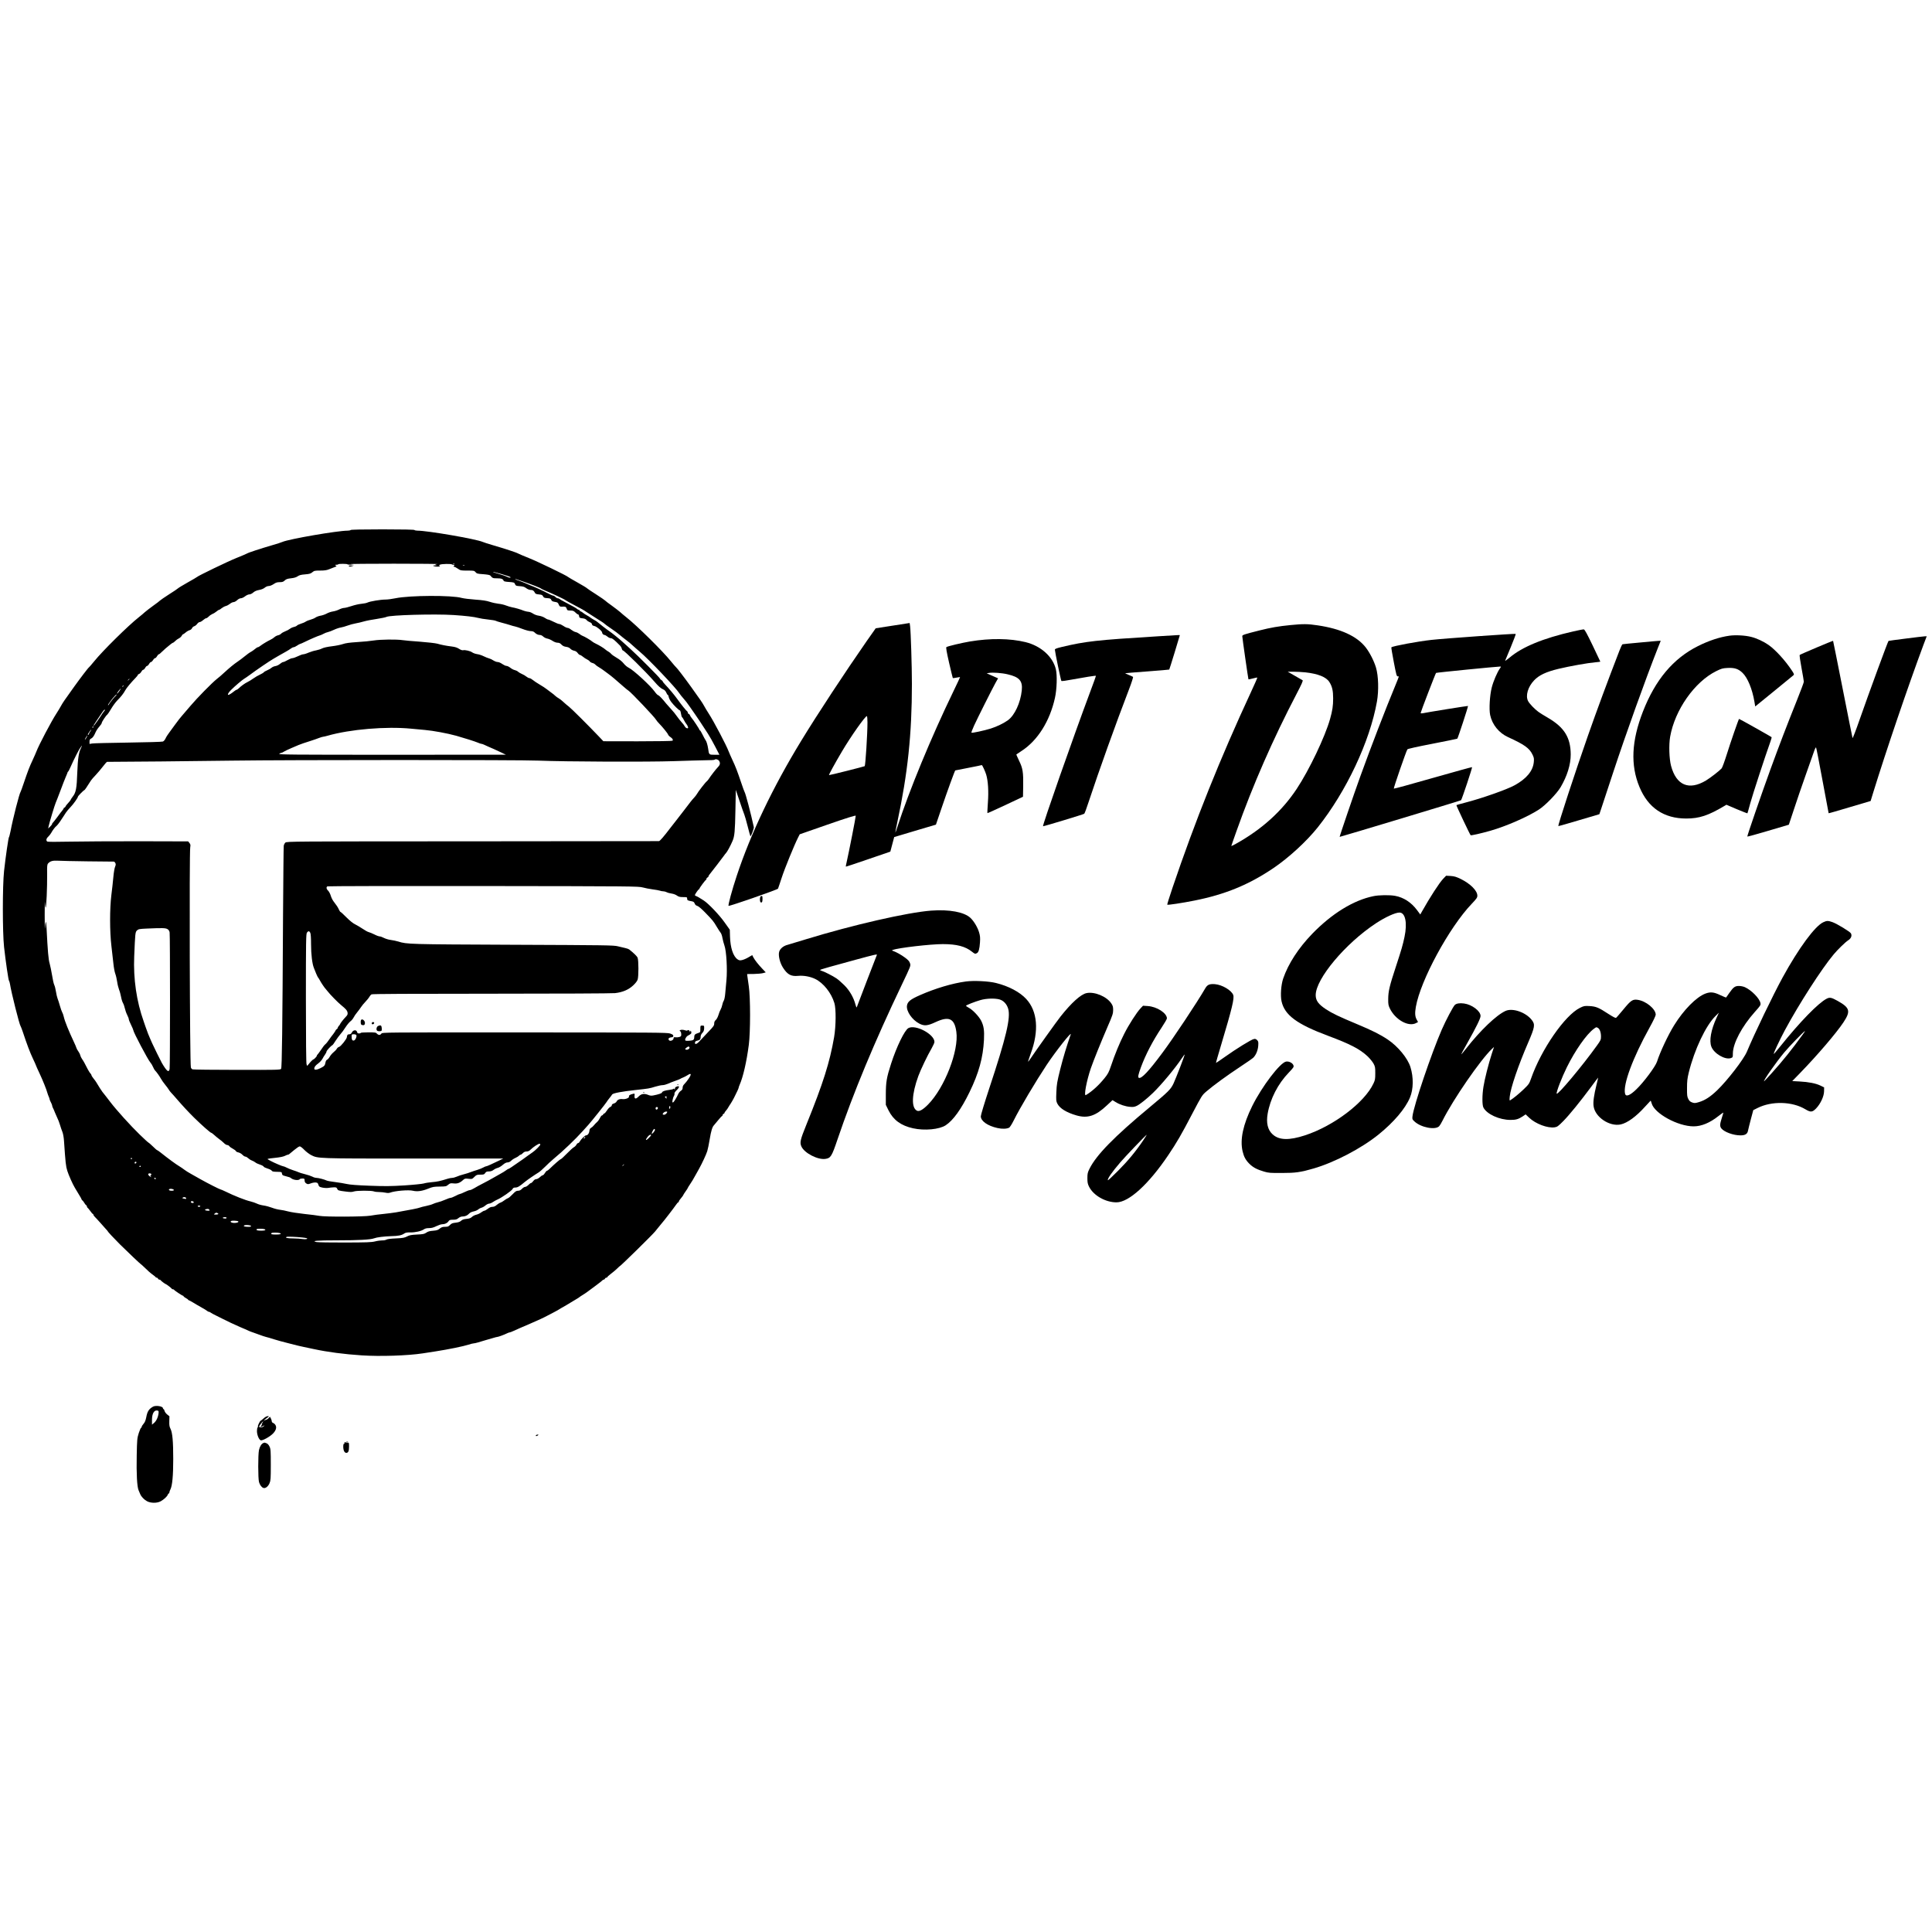 <?xml version="1.0" standalone="no"?>
<!DOCTYPE svg PUBLIC "-//W3C//DTD SVG 20010904//EN"
 "http://www.w3.org/TR/2001/REC-SVG-20010904/DTD/svg10.dtd">
<svg version="1.0" xmlns="http://www.w3.org/2000/svg"
 width="3000pt" height="3000pt" viewBox="0 0 3000 3000"
 preserveAspectRatio="xMidYMid meet">
<g transform="translate(0,3000) scale(0.1,-0.1)"
fill="#000000" stroke="none">
<path d="M5445 21770 c-3 -5 -24 -10 -45 -10 -160 0 -912 -130 -1015 -175 -16
-8 -86 -30 -155 -50 -188 -55 -372 -115 -395 -130 -11 -7 -86 -38 -165 -70
-126 -50 -596 -277 -610 -294 -3 -4 -68 -42 -145 -85 -77 -44 -144 -84 -150
-91 -5 -6 -68 -49 -140 -94 -71 -46 -134 -89 -140 -96 -5 -7 -53 -43 -105 -80
-52 -38 -111 -83 -130 -100 -19 -18 -62 -54 -95 -80 -163 -128 -565 -525 -691
-682 -41 -50 -78 -93 -82 -95 -10 -4 -135 -168 -234 -306 -150 -209 -173 -243
-200 -292 -15 -28 -47 -81 -71 -118 -77 -117 -276 -495 -312 -592 -7 -19 -33
-78 -57 -130 -50 -105 -76 -174 -139 -360 -23 -69 -45 -129 -49 -135 -19 -23
-121 -422 -156 -610 -10 -49 -21 -92 -25 -95 -8 -6 -52 -306 -76 -525 -25
-230 -25 -950 0 -1180 25 -226 68 -519 77 -525 4 -3 11 -25 15 -50 22 -139
146 -631 165 -655 4 -5 19 -44 33 -85 65 -197 113 -324 158 -418 27 -56 49
-106 49 -110 0 -3 25 -58 55 -122 49 -104 109 -253 122 -305 3 -11 11 -34 19
-52 8 -17 14 -36 14 -42 0 -6 9 -28 20 -48 11 -21 20 -43 20 -50 0 -8 4 -21 9
-31 6 -9 22 -46 36 -82 15 -36 33 -77 40 -91 8 -14 24 -56 36 -95 11 -38 29
-89 39 -114 10 -25 21 -87 24 -140 23 -336 28 -388 51 -461 21 -66 82 -205
118 -264 34 -58 73 -122 84 -140 7 -11 16 -28 19 -37 3 -10 9 -18 13 -18 4 0
15 -15 26 -32 10 -18 24 -37 32 -41 7 -4 13 -14 13 -22 0 -7 4 -15 8 -17 4 -2
23 -24 42 -50 18 -27 37 -48 42 -48 4 0 8 -5 8 -11 0 -7 10 -22 22 -34 13 -12
52 -55 88 -95 36 -41 75 -85 87 -98 13 -12 23 -25 23 -27 0 -8 98 -113 195
-210 111 -110 317 -305 322 -305 2 0 21 -17 42 -37 68 -67 105 -99 146 -129
22 -16 42 -32 43 -36 2 -5 10 -8 17 -8 7 0 15 -7 19 -15 3 -8 12 -15 20 -15 8
0 16 -3 18 -7 4 -10 75 -63 83 -63 8 0 89 -63 93 -72 2 -5 10 -8 17 -8 7 0 15
-3 17 -7 4 -11 128 -93 139 -93 5 0 9 -4 9 -8 0 -5 16 -17 35 -28 19 -10 35
-21 35 -25 0 -4 8 -9 18 -12 9 -4 35 -17 57 -31 22 -14 78 -47 125 -73 47 -26
91 -53 98 -60 7 -7 20 -13 27 -13 7 0 20 -6 27 -13 7 -6 49 -29 93 -50 44 -22
89 -44 100 -50 49 -26 184 -89 260 -122 73 -31 100 -42 135 -59 19 -9 49 -20
65 -25 17 -5 62 -22 100 -36 39 -15 86 -30 105 -35 19 -4 78 -21 130 -38 52
-16 127 -37 165 -46 39 -10 102 -26 140 -36 39 -10 104 -26 145 -34 41 -9 116
-24 165 -35 215 -46 466 -79 740 -97 285 -19 716 -5 950 31 55 9 145 23 200
31 199 31 429 78 510 104 33 11 68 20 79 20 10 0 39 6 65 14 25 8 80 24 121
36 41 11 96 28 121 35 26 8 53 15 60 15 15 0 109 34 152 56 16 8 33 14 39 14
6 0 32 9 57 21 84 38 125 56 261 114 121 52 217 96 275 128 11 6 45 23 75 39
30 15 73 39 95 52 22 14 52 32 68 40 15 9 39 23 55 32 15 8 39 23 53 32 15 9
53 32 85 51 33 19 61 37 64 41 3 3 23 17 45 30 22 13 56 36 75 50 19 15 80 60
135 100 55 41 102 78 103 82 2 4 10 8 17 8 7 0 15 7 19 15 3 8 12 15 21 15 8
0 15 4 15 9 0 5 26 28 57 52 32 24 75 60 96 81 21 21 40 38 42 38 11 0 499
479 545 535 14 17 43 53 65 80 22 28 42 52 45 55 15 14 192 243 215 279 15 23
32 41 36 41 5 0 9 5 9 10 0 6 4 16 10 23 43 53 60 76 60 81 0 3 16 28 35 55
19 26 35 51 35 55 0 3 15 28 33 54 35 52 44 68 91 152 16 30 40 73 53 95 42
75 110 220 125 270 9 28 26 111 38 185 21 127 40 190 65 216 6 6 35 41 65 78
29 36 57 66 62 66 4 0 8 6 8 14 0 8 7 16 15 20 8 3 15 10 15 15 0 6 10 21 23
35 12 13 29 37 37 53 8 15 17 30 20 33 11 11 67 108 83 145 10 22 27 57 38 78
10 22 19 43 19 49 0 5 6 24 14 41 55 125 108 356 143 622 26 198 26 735 0 910
-9 66 -19 136 -22 155 l-4 35 102 1 c56 1 121 7 144 13 l43 12 -54 57 c-65 68
-117 135 -140 179 l-16 32 -58 -34 c-31 -19 -76 -38 -99 -43 -36 -8 -46 -6
-72 12 -67 47 -111 179 -116 355 l-3 104 -79 111 c-81 116 -253 296 -326 343
-69 45 -101 63 -119 69 -10 4 -18 10 -18 14 0 13 53 90 62 90 4 0 8 4 8 10 0
11 90 133 103 138 4 2 7 10 7 17 0 7 7 15 15 19 8 3 15 10 15 16 0 5 6 18 14
27 47 58 205 264 225 293 13 19 29 40 35 45 16 15 69 112 101 188 31 71 38
153 44 472 l6 320 59 -175 c32 -96 65 -190 73 -208 8 -18 31 -100 52 -182 21
-83 40 -153 43 -155 8 -9 57 122 53 141 -46 212 -130 531 -145 549 -4 6 -26
66 -49 135 -63 186 -89 255 -139 360 -24 52 -50 111 -57 130 -36 97 -235 475
-312 592 -24 37 -56 90 -71 118 -27 49 -50 83 -200 292 -99 138 -224 302 -234
306 -4 2 -41 45 -82 95 -126 157 -528 554 -691 682 -33 26 -76 62 -95 80 -19
17 -78 62 -130 100 -52 37 -100 73 -105 80 -6 7 -69 50 -140 96 -72 45 -134
88 -140 94 -5 7 -73 48 -150 91 -77 43 -142 81 -145 85 -14 18 -484 245 -610
294 -79 32 -154 63 -165 70 -23 15 -207 75 -395 130 -69 20 -138 42 -155 50
-103 45 -855 175 -1015 175 -21 0 -42 5 -45 10 -4 6 -180 10 -495 10 -315 0
-491 -4 -495 -10z m-49 -533 c4 -4 28 -6 53 -5 l46 1 -50 7 c-27 4 274 7 670
7 396 0 700 -3 675 -6 -37 -6 -40 -8 -20 -13 20 -4 17 -6 -15 -7 -32 -2 -36
-4 -20 -11 28 -12 95 -12 95 0 0 6 -6 10 -12 10 -7 1 1 6 17 13 29 12 171 14
183 3 3 -3 14 -6 25 -6 16 0 17 -3 7 -15 -10 -12 -10 -15 1 -15 8 0 34 -14 58
-30 42 -29 49 -30 150 -30 100 0 106 -1 126 -25 18 -22 30 -25 119 -31 64 -5
102 -12 110 -21 34 -41 38 -43 106 -43 67 0 92 -10 102 -41 2 -6 35 -13 73
-15 88 -6 93 -8 104 -38 9 -21 17 -24 73 -28 50 -3 71 -10 99 -31 20 -15 49
-27 65 -27 36 0 52 -10 68 -41 9 -20 21 -25 64 -29 44 -4 55 -9 65 -30 11 -21
20 -25 65 -28 45 -3 54 -7 62 -27 7 -18 19 -25 56 -31 40 -6 48 -11 60 -41 13
-30 19 -34 47 -33 57 3 65 0 76 -30 9 -28 14 -30 58 -30 40 -1 53 -6 77 -30
16 -17 35 -30 42 -30 7 0 14 -12 16 -27 3 -25 8 -29 52 -34 33 -3 53 -12 65
-27 9 -12 30 -26 48 -33 20 -7 33 -18 35 -32 2 -15 13 -23 38 -28 37 -8 120
-78 120 -102 0 -17 20 -37 38 -37 8 0 27 -11 44 -25 16 -14 40 -25 53 -25 24
0 53 -24 142 -114 12 -12 25 -34 28 -49 4 -15 11 -27 17 -27 21 0 354 -329
483 -477 73 -85 104 -111 153 -133 13 -5 30 -26 38 -45 8 -19 18 -35 23 -35 5
0 12 -15 15 -34 4 -19 21 -53 39 -76 42 -55 119 -130 133 -130 6 0 14 -22 18
-50 4 -27 11 -52 16 -55 6 -4 20 -25 31 -48 12 -23 29 -51 39 -62 9 -11 20
-30 23 -43 5 -19 2 -23 -16 -20 -12 2 -27 15 -34 29 -7 14 -29 43 -48 63 -20
21 -53 64 -75 95 -21 31 -60 79 -87 107 -26 28 -61 68 -78 88 -59 74 -108 126
-126 131 -10 3 -35 29 -55 58 -66 92 -328 333 -401 368 -24 11 -60 42 -80 68
-23 29 -64 62 -106 86 -38 22 -77 49 -86 61 -9 11 -28 27 -41 34 -14 7 -35 22
-48 33 -25 23 -97 67 -152 93 -19 9 -42 22 -51 30 -24 22 -126 82 -152 90 -12
4 -34 17 -49 30 -15 12 -42 26 -60 29 -18 4 -49 21 -68 36 -19 16 -44 29 -56
29 -11 0 -41 13 -65 30 -24 16 -53 30 -64 30 -12 0 -52 16 -89 35 -38 19 -76
35 -84 35 -9 0 -33 12 -53 26 -22 15 -59 28 -91 33 -32 4 -69 18 -93 34 -22
15 -53 27 -70 27 -16 1 -48 8 -70 16 -57 23 -133 45 -185 54 -25 5 -68 18 -96
29 -28 11 -79 23 -115 26 -35 4 -95 17 -134 30 -51 17 -111 26 -225 34 -85 6
-180 18 -210 26 -151 44 -810 41 -1030 -5 -52 -11 -121 -20 -153 -20 -77 0
-243 -28 -279 -46 -16 -8 -59 -17 -96 -20 -37 -3 -106 -19 -154 -35 -47 -16
-99 -29 -115 -29 -16 0 -51 -11 -77 -24 -27 -14 -70 -27 -98 -31 -27 -4 -70
-18 -96 -33 -26 -14 -69 -29 -97 -33 -27 -5 -62 -18 -77 -29 -15 -11 -49 -25
-75 -32 -26 -7 -60 -20 -75 -30 -15 -11 -49 -25 -76 -33 -27 -8 -55 -22 -62
-30 -7 -8 -28 -17 -47 -21 -19 -4 -46 -16 -61 -28 -15 -12 -48 -30 -73 -39
-26 -10 -54 -26 -64 -37 -9 -10 -31 -22 -49 -25 -17 -4 -42 -17 -56 -30 -14
-13 -41 -30 -60 -39 -48 -23 -121 -67 -155 -93 -15 -13 -34 -23 -41 -23 -7 0
-28 -13 -46 -29 -18 -15 -44 -34 -58 -41 -27 -14 -60 -38 -118 -85 -20 -17
-59 -46 -87 -65 -64 -43 -131 -99 -214 -175 -36 -34 -88 -79 -116 -100 -74
-59 -305 -294 -407 -415 -49 -58 -110 -130 -137 -160 -26 -30 -58 -71 -71 -90
-13 -19 -27 -37 -30 -40 -3 -3 -18 -23 -33 -45 -15 -22 -43 -60 -62 -85 -19
-25 -44 -63 -54 -86 -11 -24 -29 -45 -43 -49 -12 -5 -255 -12 -538 -16 -283
-4 -534 -10 -558 -14 l-42 -7 0 36 c0 29 5 38 29 50 17 9 36 33 50 63 28 62
39 80 78 126 18 20 33 43 33 51 0 16 67 118 85 128 6 4 33 44 60 90 27 46 69
103 94 129 56 55 100 111 126 160 19 36 91 122 162 195 18 18 33 38 33 43 0 5
9 13 20 16 11 4 27 20 35 36 9 16 22 29 30 29 8 0 21 14 30 30 9 17 22 30 30
30 8 0 21 14 30 30 9 17 22 30 30 30 7 0 22 14 32 30 9 17 23 30 31 30 7 0 21
13 30 30 9 16 22 30 28 30 6 0 25 15 42 33 17 17 46 44 64 59 18 15 49 41 69
57 20 17 41 31 46 31 5 0 20 12 34 26 13 14 38 32 55 40 17 8 37 26 44 39 7
14 17 25 21 25 5 0 23 13 41 28 18 16 46 32 61 36 16 4 33 17 39 32 6 13 22
27 35 30 13 4 32 19 44 35 11 16 29 29 39 29 11 0 35 14 53 30 19 17 41 30 49
30 8 0 25 12 39 26 13 14 39 32 57 40 19 7 47 25 64 39 16 14 34 25 40 25 5 0
23 11 39 25 16 13 45 29 64 34 20 5 49 21 66 35 17 14 41 26 55 26 13 0 38 13
56 30 19 18 42 30 58 30 15 0 44 13 65 30 22 17 50 30 66 30 17 0 42 12 61 29
23 20 52 33 92 40 35 6 69 20 88 36 18 15 42 25 61 25 19 0 50 13 76 30 34 24
55 30 94 30 41 0 56 5 78 26 22 21 42 28 97 34 49 5 81 15 104 31 25 18 52 25
115 30 69 6 87 11 113 33 29 24 39 26 121 26 67 0 102 5 141 21 29 12 68 27
87 34 31 11 32 13 15 23 -17 10 -17 11 8 12 15 0 29 3 31 8 6 9 134 9 143 -1z
m1661 7 c-3 -3 -12 -4 -19 -1 -8 3 -5 6 6 6 11 1 17 -2 13 -5z m156 -21 c-7
-2 -19 -2 -25 0 -7 3 -2 5 12 5 14 0 19 -2 13 -5z m579 -138 c67 -20 127 -40
132 -45 16 -16 -23 -12 -52 5 -15 8 -67 26 -116 40 -79 22 -113 35 -93 35 3 0
61 -16 129 -35z m331 -115 c139 -48 270 -99 277 -109 3 -4 37 -20 75 -36 103
-42 298 -134 305 -144 3 -4 68 -40 144 -80 77 -39 158 -85 180 -102 23 -16 93
-61 156 -100 63 -39 120 -76 125 -83 6 -7 52 -41 104 -76 52 -35 113 -80 135
-100 23 -20 67 -55 98 -78 32 -23 77 -60 100 -83 24 -22 72 -65 108 -95 134
-110 568 -567 620 -651 9 -15 37 -50 62 -78 25 -27 67 -81 93 -120 27 -38 66
-95 87 -125 36 -51 85 -124 202 -305 25 -38 75 -127 111 -197 l66 -128 -76 0
c-86 0 -86 0 -99 95 -9 59 -25 114 -42 135 -6 8 -26 45 -45 83 -18 37 -36 67
-41 67 -4 0 -8 4 -8 9 0 11 -97 157 -122 185 -10 11 -20 27 -23 37 -3 9 -12
20 -20 23 -8 3 -15 12 -15 20 0 8 -3 16 -7 18 -12 5 -94 106 -152 188 -53 73
-122 156 -195 233 -20 21 -36 42 -36 47 0 5 -9 14 -20 20 -11 6 -20 15 -20 20
0 13 -349 363 -459 461 -46 41 -102 91 -125 113 -44 41 -168 141 -206 166 -30
19 -160 120 -183 141 -10 9 -34 25 -55 35 -20 11 -44 26 -54 34 -9 8 -34 24
-55 35 -21 11 -47 28 -57 37 -11 10 -28 20 -38 24 -10 3 -18 10 -18 15 0 5 -5
9 -12 9 -6 0 -19 7 -28 15 -16 14 -44 30 -190 107 -41 21 -79 43 -84 49 -6 5
-17 9 -26 9 -9 0 -25 9 -35 20 -10 11 -24 20 -31 20 -7 0 -27 8 -46 17 -18 9
-41 20 -50 25 -10 4 -26 12 -35 18 -29 16 -185 86 -223 99 -19 8 -53 22 -75
32 -22 10 -68 28 -102 40 -35 12 -63 23 -63 25 0 6 4 5 123 -36z m-1081 -520
c193 -13 319 -28 383 -45 28 -8 97 -19 155 -25 58 -6 109 -15 115 -19 5 -4 48
-18 95 -30 47 -12 105 -29 130 -37 25 -9 59 -18 75 -21 17 -3 69 -20 117 -39
49 -19 106 -34 128 -34 26 0 47 -7 59 -19 28 -28 56 -41 86 -41 14 0 37 -11
50 -25 14 -13 42 -27 63 -31 20 -3 57 -19 81 -35 27 -18 58 -29 78 -29 25 0
42 -8 61 -29 19 -20 41 -31 73 -35 30 -4 53 -15 66 -30 11 -13 37 -26 56 -30
24 -4 43 -17 57 -36 12 -17 28 -30 35 -30 8 0 29 -13 47 -28 18 -15 46 -34 63
-41 16 -7 35 -21 42 -31 7 -10 26 -21 42 -25 16 -3 37 -15 47 -27 11 -11 35
-29 54 -39 19 -11 55 -35 80 -54 25 -19 56 -43 70 -52 32 -22 130 -104 233
-196 33 -29 66 -56 74 -60 39 -23 409 -413 432 -456 8 -13 28 -39 47 -57 51
-52 132 -151 138 -171 3 -10 19 -27 36 -38 33 -22 45 -44 32 -57 -5 -5 -242
-9 -541 -9 l-532 1 -72 76 c-164 172 -425 432 -462 460 -21 16 -60 48 -85 72
-25 24 -58 50 -75 59 -16 9 -40 25 -52 37 -11 12 -40 35 -63 51 -22 17 -55 41
-73 55 -18 15 -66 46 -107 70 -41 24 -90 57 -108 72 -18 15 -41 28 -52 28 -10
0 -31 11 -47 24 -15 13 -46 31 -68 40 -22 9 -49 25 -60 35 -11 11 -34 22 -52
26 -18 3 -49 20 -69 36 -20 16 -47 29 -60 29 -14 0 -43 14 -66 30 -23 17 -54
30 -70 30 -16 0 -45 11 -66 24 -20 14 -50 28 -67 32 -16 4 -55 19 -85 34 -30
15 -76 30 -103 33 -26 4 -60 16 -75 27 -30 22 -112 41 -143 33 -11 -3 -37 6
-61 22 -29 19 -62 30 -112 36 -95 12 -160 25 -226 44 -30 8 -152 22 -270 31
-118 8 -240 19 -270 24 -90 14 -346 11 -445 -5 -49 -8 -165 -20 -256 -25 -123
-8 -182 -16 -225 -31 -32 -11 -109 -27 -170 -34 -68 -8 -127 -21 -151 -33 -21
-11 -64 -25 -95 -31 -31 -5 -83 -21 -117 -35 -33 -15 -71 -26 -83 -26 -13 0
-50 -14 -83 -30 -33 -16 -71 -30 -85 -30 -14 0 -47 -14 -75 -30 -27 -16 -58
-30 -67 -30 -10 0 -32 -13 -50 -28 -18 -16 -50 -32 -72 -35 -21 -3 -48 -15
-60 -26 -12 -11 -42 -29 -67 -39 -26 -11 -50 -25 -54 -32 -4 -6 -30 -22 -58
-35 -29 -13 -74 -39 -102 -59 -27 -20 -68 -45 -91 -56 -42 -20 -104 -65 -139
-100 -12 -11 -25 -20 -31 -20 -5 0 -25 -13 -44 -28 -34 -28 -73 -52 -84 -52
-18 0 0 35 38 73 60 61 181 163 208 178 13 7 55 36 93 64 87 66 302 212 360
245 23 14 65 38 91 53 27 16 73 42 103 58 29 16 64 38 78 49 14 11 33 20 42
20 9 0 33 11 53 25 20 14 41 25 45 25 4 0 40 15 78 34 88 43 202 92 235 101
14 4 39 15 56 25 17 10 47 21 65 25 19 4 62 20 95 36 34 16 82 32 105 35 24 4
71 17 105 30 33 12 89 28 125 34 35 6 94 20 131 31 38 11 126 28 197 38 71 11
139 25 152 32 54 29 748 48 1041 29z m-5032 -994 c0 -2 -8 -10 -17 -17 -16
-13 -17 -12 -4 4 13 16 21 21 21 13z m-97 -111 c-3 -9 -8 -14 -10 -11 -3 3 -2
9 2 15 9 16 15 13 8 -4z m-59 -75 c-15 -22 -31 -40 -36 -40 -5 0 5 18 22 40
17 22 34 40 36 40 2 0 -8 -18 -22 -40z m-56 -74 c-19 -14 -105 -122 -111 -140
-2 -6 -7 -8 -10 -5 -4 3 23 42 59 88 36 46 69 80 72 76 4 -4 -1 -12 -10 -19z
m-168 -220 c0 -3 -6 -11 -12 -18 -7 -8 -17 -21 -23 -30 -43 -69 -127 -188
-136 -194 -14 -8 -11 -3 48 86 77 118 108 160 116 160 4 0 7 -2 7 -4z m-180
-266 c0 -5 -5 -10 -11 -10 -5 0 -7 5 -4 10 3 6 8 10 11 10 2 0 4 -4 4 -10z
m4935 -25 c83 -8 179 -17 215 -20 125 -11 349 -52 485 -90 128 -36 294 -89
333 -106 23 -10 49 -19 56 -19 8 0 27 -6 43 -14 27 -13 80 -37 153 -68 19 -9
69 -32 110 -51 l75 -36 -1769 -1 c-1558 0 -1768 2 -1750 15 10 8 25 15 32 15
8 0 26 8 40 18 15 10 68 35 117 56 50 21 99 42 110 47 29 12 99 37 190 65 44
14 102 34 129 45 27 10 56 19 64 19 8 0 38 7 66 15 351 101 912 148 1301 110z
m-4984 -44 c-12 -16 -21 -34 -21 -40 0 -6 -5 -11 -11 -11 -5 0 -7 6 -3 13 16
28 46 67 50 67 3 0 -4 -13 -15 -29z m-56 -90 c-8 -17 -19 -33 -25 -36 -5 -3
-1 10 11 29 25 43 36 48 14 7z m-85 -161 c-37 -70 -52 -167 -60 -385 -8 -246
-21 -313 -70 -374 -16 -22 -30 -42 -30 -45 0 -7 -26 -40 -56 -72 -12 -12 -24
-29 -27 -38 -4 -9 -11 -16 -17 -16 -5 0 -10 -4 -10 -9 0 -5 -9 -20 -20 -33
-11 -12 -48 -61 -82 -108 -35 -47 -66 -86 -70 -88 -5 -2 -8 -9 -8 -15 0 -7
-14 -25 -31 -42 l-31 -30 7 35 c12 57 95 332 110 365 8 17 41 102 74 190 32
88 71 186 85 218 14 31 25 60 25 63 0 4 4 10 9 13 5 3 24 40 42 81 45 104 131
272 147 288 7 7 13 18 13 24 0 6 3 9 6 6 3 -4 0 -16 -6 -28z m9904 -202 c23
-33 19 -63 -12 -95 -31 -31 -117 -142 -146 -188 -11 -16 -25 -33 -32 -38 -16
-9 -138 -166 -154 -199 -7 -12 -25 -36 -41 -53 -31 -33 -62 -71 -159 -200 -36
-47 -90 -117 -120 -155 -30 -38 -71 -90 -90 -115 -100 -132 -163 -205 -178
-206 -9 -1 -1314 -2 -2898 -3 -2810 -1 -2882 -1 -2903 -20 -11 -10 -23 -33
-25 -50 -3 -17 -7 -499 -11 -1071 -9 -1777 -17 -2373 -30 -2392 -12 -16 -67
-17 -682 -16 -369 0 -680 4 -692 8 -11 3 -24 17 -27 30 -17 68 -26 3329 -10
3420 6 33 4 45 -12 65 l-20 25 -754 2 c-414 0 -904 -2 -1088 -6 -213 -5 -340
-4 -347 2 -21 16 -15 47 16 75 16 15 36 41 45 57 25 46 64 97 84 110 9 7 33
37 53 66 20 30 44 67 55 83 10 15 28 42 39 60 11 17 42 54 68 81 47 48 117
147 117 164 0 10 89 101 99 101 6 0 42 52 103 150 9 14 41 51 72 83 30 32 81
91 112 132 31 41 61 75 67 75 132 -1 1446 11 1952 19 851 12 4454 13 4750 0
414 -17 1700 -22 2100 -8 204 7 427 13 497 14 69 0 130 3 134 8 15 15 53 6 68
-15z m-9794 -1563 c217 -2 398 -4 402 -4 4 -1 12 -11 19 -22 8 -17 8 -30 -4
-58 -9 -20 -21 -92 -27 -161 -6 -69 -20 -195 -31 -280 -26 -214 -26 -562 1
-790 11 -91 25 -214 31 -274 6 -60 19 -130 29 -156 10 -26 23 -82 29 -124 6
-43 20 -98 30 -124 11 -26 24 -76 31 -112 6 -36 20 -79 30 -96 10 -17 23 -55
29 -83 6 -28 22 -74 36 -101 14 -27 25 -57 25 -67 0 -10 16 -49 35 -87 19 -39
35 -76 35 -83 0 -29 228 -462 266 -503 12 -14 30 -43 39 -65 9 -22 24 -49 35
-60 27 -29 66 -84 90 -127 11 -21 40 -61 64 -91 24 -29 49 -63 55 -74 6 -12
23 -34 38 -50 16 -16 53 -58 83 -93 97 -112 181 -203 276 -297 114 -112 251
-233 264 -233 5 0 25 -15 44 -32 19 -18 53 -46 76 -63 24 -16 57 -45 75 -62
17 -18 41 -33 53 -33 11 0 27 -8 34 -19 7 -10 32 -28 54 -39 23 -12 44 -28 47
-36 3 -8 21 -18 40 -21 18 -4 46 -20 61 -36 15 -16 36 -29 46 -29 11 0 29 -11
42 -23 13 -13 39 -30 58 -37 19 -7 44 -21 55 -30 11 -10 43 -25 72 -34 28 -9
54 -23 57 -31 3 -8 30 -21 60 -30 31 -9 60 -24 65 -33 8 -13 25 -17 83 -18 71
-1 73 -2 76 -27 3 -22 11 -29 45 -37 74 -20 82 -22 97 -35 37 -30 120 -39 136
-14 3 5 21 9 40 9 31 0 34 -3 34 -30 0 -21 8 -35 25 -46 24 -15 28 -15 70 0
24 10 59 16 77 14 27 -2 35 -8 42 -35 9 -29 16 -34 62 -44 28 -6 69 -8 90 -5
21 4 59 8 84 9 38 2 47 -2 55 -20 12 -29 19 -31 131 -45 75 -10 101 -9 130 1
42 15 270 16 310 1 14 -6 51 -10 82 -10 31 0 76 -5 99 -10 27 -6 51 -6 68 0
76 29 290 47 358 30 65 -16 145 -5 237 33 66 27 87 31 176 32 95 1 103 2 133
28 29 24 38 26 85 21 58 -7 99 8 148 54 25 22 32 24 83 18 54 -6 57 -5 91 29
32 32 40 35 93 35 52 0 61 3 75 25 13 20 25 25 58 25 28 0 51 8 72 24 17 13
46 27 64 31 18 4 53 24 78 46 31 27 55 39 75 39 19 0 40 10 56 26 15 15 45 35
69 45 23 10 47 26 54 34 7 8 18 15 24 15 7 0 23 11 36 25 16 17 34 25 58 25
24 0 42 9 65 32 37 37 115 88 134 88 7 0 13 -6 13 -13 0 -14 -79 -93 -120
-120 -14 -9 -43 -30 -65 -46 -22 -17 -62 -46 -90 -65 -176 -123 -211 -146
-219 -146 -5 0 -23 -11 -40 -24 -17 -13 -53 -35 -81 -50 -27 -15 -79 -44 -115
-65 -36 -22 -108 -60 -160 -87 -52 -26 -115 -61 -139 -76 -25 -15 -54 -28 -65
-28 -12 0 -48 -14 -81 -30 -33 -16 -66 -30 -73 -30 -7 0 -38 -13 -69 -30 -31
-16 -65 -30 -75 -30 -11 0 -50 -13 -87 -30 -37 -16 -87 -34 -112 -39 -24 -6
-58 -17 -76 -26 -17 -9 -65 -22 -105 -31 -40 -8 -84 -19 -98 -25 -22 -10 -146
-35 -370 -74 -41 -7 -129 -18 -195 -25 -66 -6 -158 -18 -204 -27 -103 -18
-704 -20 -791 -3 -30 6 -136 20 -235 30 -99 11 -211 28 -250 39 -38 11 -97 22
-130 26 -33 4 -88 18 -123 32 -34 13 -92 29 -128 34 -36 5 -83 18 -104 29 -22
11 -66 26 -98 34 -83 19 -255 87 -397 157 -33 16 -64 29 -69 29 -11 0 -205 98
-311 158 -44 25 -111 62 -149 84 -39 21 -86 51 -105 66 -19 15 -53 38 -76 52
-54 32 -170 117 -293 215 -24 19 -47 35 -51 35 -5 0 -36 27 -69 60 -34 33 -65
60 -69 60 -5 1 -65 56 -134 123 -140 135 -368 388 -457 506 -31 42 -63 83 -70
91 -38 45 -70 88 -92 125 -54 90 -66 109 -97 147 -18 22 -33 46 -33 53 0 7 -6
18 -14 24 -8 7 -27 37 -43 67 -47 93 -67 129 -89 160 -12 16 -24 43 -28 59 -4
17 -18 44 -30 60 -13 17 -26 41 -30 55 -4 14 -20 52 -36 85 -83 176 -145 329
-160 398 -6 27 -17 58 -25 70 -7 12 -23 57 -35 100 -12 43 -28 93 -36 112 -7
18 -19 66 -25 107 -6 40 -18 87 -26 103 -9 17 -24 84 -34 149 -11 66 -28 149
-38 185 -19 62 -30 190 -48 549 -3 56 -8 100 -12 97 -3 -4 -9 -46 -12 -93 -3
-48 -5 41 -5 198 0 157 2 249 3 205 2 -44 8 -84 12 -88 11 -11 25 325 23 517
-2 130 0 151 15 169 33 36 73 47 153 42 41 -3 253 -7 470 -10z m8610 -405 c36
-10 105 -24 153 -30 48 -6 99 -15 113 -20 14 -6 37 -10 52 -10 15 0 39 -6 54
-14 14 -8 49 -17 76 -21 28 -4 65 -17 83 -31 27 -19 45 -24 96 -24 60 0 63 -1
63 -24 0 -26 8 -30 71 -41 27 -5 38 -13 46 -35 7 -19 21 -31 39 -36 18 -4 64
-43 119 -99 124 -127 134 -140 184 -225 25 -41 52 -84 62 -95 9 -11 22 -47 27
-80 6 -33 20 -86 31 -117 31 -85 47 -373 31 -540 -7 -67 -15 -161 -19 -208 -4
-49 -14 -96 -23 -110 -9 -14 -19 -43 -23 -65 -4 -22 -15 -53 -25 -70 -10 -16
-25 -55 -34 -86 -10 -32 -27 -65 -41 -77 -18 -15 -25 -32 -25 -56 0 -30 -12
-46 -81 -118 -45 -46 -104 -109 -132 -140 -52 -61 -91 -77 -85 -36 2 16 12 24
37 29 39 8 51 23 51 63 0 19 10 41 27 58 19 20 26 38 27 70 1 41 0 43 -29 43
-30 0 -30 -1 -30 -53 0 -51 -1 -52 -35 -63 -50 -16 -60 -27 -60 -65 0 -23 -6
-37 -20 -44 -21 -11 -107 -16 -117 -7 -13 14 10 60 38 75 55 30 59 36 52 61
-6 23 -7 23 -14 5 -6 -15 -8 -16 -8 -3 -1 19 -27 33 -36 19 -3 -6 -16 -5 -31
0 -14 6 -38 10 -54 10 -31 0 -48 -15 -27 -23 7 -3 14 -21 15 -41 2 -31 -1 -38
-25 -47 -15 -5 -42 -8 -60 -6 -26 4 -33 1 -33 -12 0 -38 -64 -59 -77 -25 -8
21 8 34 43 37 21 2 29 8 29 22 0 15 -12 24 -50 37 -46 15 -224 16 -2260 17
-2200 1 -2210 1 -2223 -19 -7 -11 -21 -20 -32 -20 -11 0 -28 9 -37 20 -16 18
-30 20 -135 20 -65 0 -118 -4 -118 -9 0 -5 -11 -8 -25 -8 -18 0 -27 6 -31 23
-9 37 -59 33 -79 -6 -11 -21 -23 -30 -40 -30 -27 0 -36 -10 -39 -45 -4 -31
-94 -144 -121 -151 -13 -3 -28 -16 -35 -29 -7 -13 -30 -38 -51 -54 -21 -17
-48 -49 -60 -71 -12 -22 -31 -42 -40 -45 -11 -4 -21 -20 -25 -43 -9 -48 -17
-57 -76 -87 -57 -29 -98 -33 -98 -9 0 26 16 48 63 83 25 18 53 50 64 70 10 20
28 50 41 67 12 17 22 38 22 46 0 15 78 98 91 98 3 0 26 30 49 68 24 37 58 83
75 102 18 19 54 67 79 107 25 39 60 81 76 93 17 12 39 38 50 59 10 21 35 57
56 82 20 24 47 61 60 81 13 20 44 58 69 84 25 26 53 60 61 75 8 16 23 33 34
39 13 7 592 10 1857 10 1024 0 1876 4 1923 9 116 13 208 51 281 119 35 32 63
68 70 90 17 49 16 300 0 340 -10 25 -61 74 -132 130 -9 6 -36 16 -60 21 -24 5
-75 17 -114 27 -65 17 -178 18 -1630 24 -1619 7 -1647 8 -1780 50 -33 10 -86
21 -119 25 -32 4 -79 18 -104 31 -25 13 -55 24 -67 24 -12 0 -49 13 -81 30
-32 16 -72 32 -87 36 -16 3 -58 26 -94 51 -36 24 -88 55 -116 69 -33 15 -84
56 -137 109 -46 47 -88 85 -93 85 -4 0 -16 17 -25 38 -17 37 -32 60 -85 129
-15 20 -34 60 -42 88 -9 29 -27 62 -40 75 -28 26 -32 55 -11 67 8 4 1098 7
2423 5 2328 -3 2410 -4 2473 -22z m-7380 -647 c19 -11 30 -27 34 -52 8 -48 8
-2080 0 -2120 -13 -62 -44 -37 -121 94 -16 27 -131 262 -150 305 -8 19 -23 53
-33 75 -20 43 -37 89 -68 175 -10 30 -25 71 -31 90 -111 312 -162 661 -147
1009 15 360 16 378 43 403 22 21 37 24 146 29 249 11 297 10 327 -8z m2218
-58 c8 -16 12 -84 12 -178 0 -155 18 -304 44 -367 8 -19 24 -60 36 -90 13 -30
26 -57 30 -60 4 -3 18 -25 31 -50 21 -39 73 -115 89 -130 3 -3 16 -18 29 -35
35 -46 156 -170 208 -212 75 -61 94 -84 100 -117 4 -27 -1 -38 -29 -67 -36
-37 -88 -104 -88 -114 0 -3 -9 -15 -20 -27 -10 -12 -17 -24 -15 -28 2 -3 -5
-13 -16 -20 -10 -8 -19 -18 -19 -23 0 -4 -17 -29 -37 -56 -21 -26 -45 -58 -53
-71 -30 -45 -55 -75 -71 -88 -10 -6 -39 -45 -65 -85 -27 -39 -52 -73 -56 -75
-4 -2 -8 -9 -8 -15 0 -12 -43 -57 -53 -57 -8 0 -48 -40 -75 -75 l-22 -27 -10
27 c-6 17 -10 371 -10 1023 0 887 2 1000 16 1020 20 29 38 28 52 -3z m716
-1590 c8 -23 -14 -74 -36 -81 -26 -8 -38 10 -38 59 0 35 1 37 34 37 21 0 36
-6 40 -15z m5171 -185 c10 -16 -15 -40 -41 -40 -30 0 -31 14 -2 34 26 19 35
20 43 6z m-10 -487 c-21 -32 -52 -70 -67 -85 -19 -18 -28 -37 -28 -57 0 -22
-7 -35 -26 -48 -15 -9 -33 -31 -41 -48 -29 -64 -69 -129 -82 -133 -11 -4 -13
4 -7 38 4 23 13 51 20 62 8 11 12 27 9 36 -2 10 11 32 36 56 46 45 46 70 0 54
-20 -7 -29 -17 -29 -31 0 -16 -3 -18 -9 -8 -5 8 -11 9 -15 3 -3 -5 -32 -13
-63 -16 -69 -8 -113 -24 -113 -40 0 -12 -56 -31 -135 -46 -27 -6 -50 -4 -72 5
-68 29 -113 23 -156 -21 -44 -46 -69 -41 -64 11 4 36 4 36 -26 29 -42 -9 -66
-25 -60 -40 8 -21 -55 -47 -99 -41 -45 6 -81 -9 -94 -38 -5 -11 -24 -24 -41
-30 -22 -6 -33 -15 -33 -27 0 -10 -11 -23 -24 -27 -13 -5 -36 -30 -52 -55 -16
-25 -34 -46 -40 -46 -7 0 -14 -7 -18 -15 -3 -8 -11 -15 -18 -15 -7 0 -22 -19
-32 -41 -11 -22 -31 -50 -45 -62 -15 -12 -36 -35 -49 -51 -12 -16 -33 -34 -45
-40 -15 -8 -23 -22 -25 -46 -4 -40 -27 -70 -52 -70 -18 0 -79 -61 -100 -99 -6
-12 -17 -21 -24 -21 -7 0 -19 -12 -26 -26 -8 -14 -26 -32 -40 -39 -14 -7 -63
-52 -109 -99 -45 -47 -88 -86 -94 -86 -9 0 -100 -78 -173 -150 -16 -16 -35
-30 -41 -30 -6 0 -20 -16 -32 -35 -11 -19 -27 -35 -34 -35 -8 0 -28 -13 -45
-30 -18 -17 -43 -30 -56 -30 -16 0 -32 -11 -46 -30 -12 -16 -27 -30 -34 -30
-7 0 -25 -13 -41 -30 -16 -16 -38 -30 -50 -30 -12 0 -34 -13 -50 -30 -20 -21
-38 -30 -61 -30 -26 0 -42 -10 -85 -55 -28 -30 -61 -58 -73 -61 -12 -4 -37
-19 -56 -34 -19 -15 -46 -31 -60 -35 -14 -4 -40 -21 -58 -36 -22 -20 -44 -29
-66 -29 -22 0 -46 -10 -71 -30 -21 -16 -45 -30 -53 -30 -8 0 -31 -12 -50 -26
-19 -15 -53 -31 -76 -36 -22 -5 -53 -20 -67 -34 -20 -19 -41 -27 -85 -31 -43
-4 -66 -12 -84 -29 -18 -17 -43 -25 -85 -30 -48 -5 -65 -12 -87 -35 -23 -24
-35 -29 -77 -29 -39 0 -56 -6 -82 -27 -27 -23 -46 -29 -104 -34 -54 -4 -81
-12 -106 -30 -29 -20 -49 -25 -144 -29 -90 -5 -118 -10 -155 -30 -38 -20 -64
-25 -170 -30 -79 -3 -134 -10 -150 -19 -13 -8 -43 -13 -66 -12 -23 0 -73 -6
-111 -16 -57 -14 -130 -16 -468 -17 -220 -1 -418 3 -439 7 -89 19 2 27 319 27
326 0 519 10 572 31 46 17 151 30 268 34 114 3 159 12 204 42 19 13 44 17 91
16 76 -2 173 20 212 48 19 13 44 19 80 19 39 0 69 8 113 30 33 16 74 30 92 30
42 0 79 18 98 47 13 19 24 23 69 23 43 0 61 5 84 25 18 15 42 25 60 25 43 0
79 15 106 45 15 16 41 28 70 34 26 5 57 18 69 29 12 11 36 24 52 28 17 4 45
20 63 36 18 15 43 28 56 28 13 0 40 11 60 25 21 14 53 32 71 39 62 26 222 137
233 162 9 18 19 24 45 24 34 0 66 19 145 86 36 30 152 110 216 149 18 11 61
49 97 85 35 36 96 92 134 124 151 125 338 304 453 432 34 38 74 83 89 99 44
48 271 332 282 353 6 11 25 37 43 59 18 22 38 48 43 58 12 20 153 47 370 70
193 21 210 23 298 51 43 13 95 24 115 24 20 0 57 10 82 21 25 12 76 32 114 45
38 13 74 27 80 32 6 5 27 15 46 22 19 8 51 24 70 37 54 36 60 13 15 -54z
m-346 -300 c-1 -17 -3 -21 -6 -10 -2 9 -10 17 -16 17 -7 0 -6 4 3 10 20 13 20
13 19 -17z m52 -166 c-8 -8 -11 -5 -11 9 0 27 14 41 18 19 2 -9 -1 -22 -7 -28z
m-188 17 c9 -10 -4 -34 -19 -34 -8 0 -14 9 -14 20 0 19 19 27 33 14z m147 -71
c-1 -18 -29 -43 -49 -43 -25 0 -27 13 -5 34 16 16 54 22 54 9z m-190 -277 c0
-19 -49 -76 -50 -58 0 19 29 72 40 72 6 0 10 -6 10 -14z m-60 -84 c0 -4 -18
-26 -40 -47 -45 -44 -54 -30 -14 22 23 30 54 45 54 25z m-1026 -37 c-4 -8 -11
-15 -16 -15 -6 0 -5 6 2 15 7 8 14 15 16 15 2 0 1 -7 -2 -15z m-4360 -189 c29
-30 77 -66 107 -82 108 -54 88 -54 1594 -54 l1389 0 -49 -24 c-126 -61 -203
-96 -215 -96 -7 0 -27 -8 -44 -18 -17 -10 -58 -27 -91 -37 -33 -9 -80 -26
-105 -35 -25 -10 -74 -26 -110 -35 -36 -9 -84 -25 -108 -36 -23 -10 -55 -19
-70 -19 -16 0 -48 -6 -73 -14 -111 -35 -160 -46 -239 -52 -47 -4 -105 -13
-130 -21 -25 -7 -159 -21 -300 -30 -213 -13 -302 -14 -540 -5 -193 7 -308 16
-355 27 -38 9 -120 22 -181 30 -61 7 -120 18 -130 23 -32 16 -129 42 -160 42
-16 0 -45 8 -64 19 -19 10 -72 28 -117 39 -45 11 -90 25 -100 31 -10 5 -48 19
-83 30 -36 12 -81 30 -101 41 -20 11 -44 20 -52 20 -14 0 -147 57 -192 82 -11
6 -30 17 -42 23 -20 10 -5 14 100 25 78 8 135 19 159 31 21 11 42 19 48 19 12
0 12 0 100 74 36 30 73 55 84 55 10 1 42 -23 70 -53z m-2674 -136 c0 -5 -4
-10 -10 -10 -5 0 -10 5 -10 10 0 6 5 10 10 10 6 0 10 -4 10 -10z m68 -62 c-6
-18 -28 -21 -28 -4 0 9 7 16 16 16 9 0 14 -5 12 -12z m7572 -32 c0 -2 -8 -10
-17 -17 -16 -13 -17 -12 -4 4 13 16 21 21 21 13z m-7505 -26 c3 -5 -1 -10 -10
-10 -9 0 -13 5 -10 10 3 6 8 10 10 10 2 0 7 -4 10 -10z m165 -125 c0 -8 -5
-15 -11 -15 -8 0 -7 -6 2 -17 13 -17 13 -17 -11 -2 -35 23 -38 49 -6 49 16 0
26 -6 26 -15z m70 -65 c0 -5 -4 -10 -9 -10 -6 0 -13 5 -16 10 -3 6 1 10 9 10
9 0 16 -4 16 -10z m264 -166 c28 -11 17 -24 -18 -24 -34 0 -52 11 -39 24 8 8
37 8 57 0z m206 -140 c0 -11 -5 -14 -16 -10 -9 3 -22 6 -30 6 -9 0 -12 5 -9
10 10 17 55 12 55 -6z m118 -61 c2 -8 -5 -13 -17 -13 -21 0 -35 13 -24 24 10
10 36 3 41 -11z m102 -63 c0 -5 -9 -10 -20 -10 -11 0 -20 5 -20 10 0 6 9 10
20 10 11 0 20 -4 20 -10z m140 -55 c11 -13 7 -15 -23 -15 -39 0 -58 16 -30 23
32 8 40 7 53 -8z m124 -51 c29 -11 17 -24 -21 -24 -36 1 -37 2 -19 15 23 17
20 17 40 9z m144 -75 c-2 -6 -7 -10 -11 -10 -4 1 -16 1 -27 1 -11 0 -20 5 -20
10 0 6 14 10 31 10 17 0 29 -5 27 -11z m181 -54 c21 -22 -78 -35 -109 -15 -13
9 -13 11 0 20 13 9 98 5 109 -5z m199 -72 c2 -9 -10 -13 -41 -13 -57 0 -84 9
-65 21 19 13 101 6 106 -8z m206 -49 c35 -13 13 -24 -48 -24 -60 0 -84 8 -69
24 8 8 96 8 117 0z m234 -60 c45 -13 20 -24 -53 -24 -69 0 -86 6 -68 23 8 9
90 9 121 1z m357 -70 c28 -3 57 -7 65 -10 33 -11 -15 -22 -60 -14 -25 5 -91 9
-147 10 -93 0 -133 10 -101 24 13 6 155 0 243 -10z"/>
<path d="M5418 21208 c8 -8 20 -8 44 -1 l33 11 -44 1 c-34 1 -42 -2 -33 -11z"/>
<path d="M5604 14156 c-3 -8 -4 -27 -2 -43 2 -22 9 -29 30 -31 22 -3 29 2 34
23 10 42 -47 90 -62 51z"/>
<path d="M5775 14120 c-3 -5 -4 -14 0 -20 8 -13 35 -1 35 16 0 16 -26 19 -35
4z"/>
<path d="M5874 14070 c-31 -12 -38 -69 -11 -79 11 -4 31 -6 44 -3 21 4 24 9
21 46 -3 44 -16 52 -54 36z"/>
<path d="M10518 13153 c7 -3 16 -2 19 1 4 3 -2 6 -13 5 -11 0 -14 -3 -6 -6z"/>
<path d="M9988 13033 c7 -3 16 -2 19 1 4 3 -2 6 -13 5 -11 0 -14 -3 -6 -6z"/>
<path d="M13861 20285 l-263 -41 -140 -199 c-338 -486 -767 -1138 -1018 -1550
-441 -722 -785 -1444 -1000 -2095 -72 -216 -137 -456 -127 -466 9 -10 760 251
768 267 3 8 30 85 58 172 46 142 194 504 255 625 l24 47 433 151 c302 105 435
146 437 137 3 -11 -109 -580 -143 -728 -8 -32 -13 -61 -11 -62 2 -2 158 50
347 115 l344 118 30 113 30 113 324 97 324 96 92 270 c79 234 199 563 208 572
2 1 66 14 143 28 76 14 167 32 202 40 35 8 65 15 67 15 9 0 53 -97 69 -149 29
-99 39 -258 26 -433 -6 -88 -10 -162 -7 -164 2 -2 127 54 278 125 l274 129 3
163 c3 220 -6 278 -63 395 -25 53 -45 97 -43 99 2 2 39 27 83 56 248 161 436
461 516 821 30 134 37 355 14 447 -48 196 -232 361 -470 420 -241 59 -548 63
-865 10 -124 -21 -341 -72 -364 -87 -9 -5 1 -66 41 -242 30 -129 56 -236 58
-239 3 -2 28 1 57 7 29 5 54 9 56 8 1 -2 -46 -101 -104 -222 -345 -712 -688
-1544 -870 -2106 -15 -48 -29 -86 -31 -84 -2 1 12 74 31 162 161 753 226 1366
226 2144 0 275 -17 807 -28 896 l-7 50 -264 -41z m1787 -756 c181 -42 234
-102 218 -251 -20 -191 -110 -385 -214 -461 -66 -48 -173 -100 -268 -130 -99
-31 -292 -73 -300 -64 -3 3 15 52 41 109 56 122 277 562 333 664 l40 71 -89
39 -88 39 37 6 c57 10 198 0 290 -22z m-2178 -746 c0 -179 -31 -668 -43 -680
-7 -6 -550 -143 -554 -139 -6 5 88 176 200 366 138 234 361 550 387 550 6 0
10 -42 10 -97z"/>
<path d="M20040 20294 c-185 -18 -308 -39 -485 -84 -233 -59 -265 -69 -265
-88 0 -24 92 -666 96 -671 2 -2 33 5 69 14 36 10 67 16 69 14 2 -2 -41 -101
-96 -219 -480 -1033 -870 -2007 -1223 -3050 -47 -139 -83 -255 -80 -258 7 -8
238 27 422 64 478 95 845 246 1228 505 239 162 515 416 688 633 443 557 808
1332 918 1951 30 172 24 399 -15 530 -32 105 -97 232 -160 313 -138 175 -387
289 -748 342 -151 23 -226 23 -418 4z m228 -734 c198 -22 325 -72 374 -150 44
-68 59 -136 59 -254 0 -117 -11 -189 -48 -321 -78 -277 -325 -794 -518 -1085
-231 -348 -542 -629 -947 -854 -38 -21 -68 -35 -68 -32 0 3 36 108 81 233 254
715 566 1427 933 2130 77 147 102 204 93 210 -6 4 -61 36 -122 70 l-110 63 88
0 c48 0 131 -5 185 -10z"/>
<path d="M24430 20196 c-470 -108 -791 -240 -989 -407 -41 -34 -72 -56 -69
-48 3 8 43 103 88 212 45 109 80 201 76 204 -7 7 -1111 -71 -1306 -93 -213
-23 -605 -96 -625 -116 -3 -2 14 -105 38 -229 37 -193 45 -224 60 -221 9 2 17
-1 17 -6 0 -4 -25 -69 -56 -143 -146 -351 -378 -952 -541 -1404 -105 -290
-325 -937 -321 -940 5 -3 1879 562 1885 569 13 13 179 511 171 514 -4 2 -278
-74 -609 -168 -330 -95 -603 -169 -606 -166 -7 7 194 589 211 610 7 9 146 40
389 87 208 40 381 76 386 79 9 6 172 503 166 508 -3 3 -633 -98 -707 -114 -18
-3 -28 -1 -28 6 0 14 230 613 239 621 5 6 947 99 994 99 17 0 17 -2 -2 -29
-42 -58 -102 -198 -127 -296 -31 -121 -44 -336 -25 -428 32 -149 136 -278 278
-343 254 -116 330 -170 379 -270 23 -47 26 -63 21 -115 -12 -139 -113 -261
-299 -363 -119 -66 -518 -206 -769 -270 -71 -18 -132 -36 -134 -38 -5 -4 209
-456 221 -467 7 -7 158 27 306 69 245 70 577 215 752 328 104 67 280 249 340
350 102 175 156 350 156 506 -1 262 -99 421 -350 568 -64 37 -131 79 -150 93
-61 44 -141 129 -162 169 -43 83 -3 220 93 321 76 81 187 133 378 179 174 42
461 93 573 102 43 4 78 8 78 10 0 1 -54 114 -119 251 -87 181 -124 249 -138
250 -10 1 -83 -13 -163 -31z"/>
<path d="M17970 20119 c-943 -58 -1112 -77 -1482 -165 -84 -20 -108 -30 -108
-42 0 -29 93 -477 101 -486 4 -5 79 5 171 23 177 33 360 62 365 57 2 -2 -37
-113 -88 -247 -264 -705 -749 -2089 -733 -2089 21 0 631 185 640 194 7 6 38
90 69 186 153 464 423 1219 627 1748 39 101 66 187 62 191 -5 4 -35 18 -67 31
-32 12 -56 24 -54 26 1 2 155 14 341 28 186 14 340 27 342 29 4 4 164 525 164
533 0 5 9 5 -350 -17z"/>
<path d="M26856 20129 c-153 -21 -322 -77 -491 -162 -384 -192 -662 -524 -854
-1017 -177 -454 -195 -830 -54 -1169 134 -325 380 -491 727 -491 202 0 342 46
592 195 l32 19 161 -69 c89 -37 163 -66 165 -64 2 2 22 74 45 159 35 129 234
738 313 957 12 34 20 64 18 66 -15 12 -503 287 -506 284 -9 -8 -134 -369 -189
-546 -35 -112 -72 -213 -82 -223 -34 -38 -178 -149 -243 -188 -264 -158 -461
-75 -542 228 -29 111 -36 327 -14 452 73 415 378 851 714 1018 83 41 101 46
176 50 111 6 170 -14 235 -77 79 -77 150 -250 184 -448 l12 -73 290 236 c160
130 296 242 304 249 12 12 9 22 -24 72 -103 156 -258 326 -367 401 -75 52
-183 102 -265 122 -92 24 -242 32 -337 19z"/>
<path d="M29591 20084 c-144 -18 -264 -34 -266 -36 -12 -12 -301 -799 -451
-1228 -56 -162 -105 -288 -108 -280 -3 8 -71 350 -152 760 -81 410 -148 747
-150 749 -4 4 -506 -208 -518 -219 -5 -5 7 -91 28 -203 20 -107 36 -203 36
-213 0 -11 -48 -139 -106 -284 -160 -399 -279 -710 -412 -1075 -140 -385 -364
-1035 -360 -1045 2 -3 147 36 324 89 l321 95 78 235 c42 130 127 376 187 546
60 171 119 336 130 368 11 32 24 55 28 50 4 -4 49 -235 100 -513 51 -278 94
-506 95 -508 2 -2 149 40 328 94 l324 96 42 137 c201 650 538 1641 779 2289
l50 132 -32 -1 c-17 -1 -150 -16 -295 -35z"/>
<path d="M25465 20023 c-143 -13 -265 -25 -271 -27 -6 -2 -28 -48 -49 -103
-190 -492 -348 -919 -488 -1318 -197 -562 -471 -1398 -459 -1402 4 -2 149 39
322 91 l315 93 33 99 c18 54 100 302 181 549 201 609 499 1438 694 1933 l45
112 -32 -1 c-17 -1 -148 -12 -291 -26z"/>
<path d="M22409 16354 c-63 -68 -201 -281 -325 -501 l-30 -53 -52 70 c-88 118
-207 195 -337 219 -85 16 -254 14 -341 -5 -308 -63 -645 -271 -949 -585 -214
-222 -370 -462 -450 -694 -33 -97 -45 -264 -25 -354 48 -214 237 -354 725
-536 341 -127 490 -205 609 -316 34 -32 75 -82 92 -111 27 -49 29 -61 29 -153
0 -88 -3 -107 -28 -159 -139 -297 -617 -659 -1062 -805 -248 -81 -403 -77
-503 14 -77 69 -103 177 -78 322 40 230 159 463 328 638 75 79 81 88 72 113
-12 36 -68 65 -113 58 -92 -14 -375 -385 -526 -689 -143 -289 -193 -523 -150
-705 20 -85 48 -136 105 -193 56 -56 120 -90 227 -121 70 -21 99 -23 278 -22
213 0 288 11 490 69 328 95 743 312 1012 529 238 193 414 400 487 574 54 129
57 313 7 473 -43 138 -194 321 -352 427 -118 79 -244 142 -481 241 -276 115
-384 167 -478 229 -118 78 -160 135 -160 220 0 253 461 803 935 1115 148 97
301 167 366 167 91 0 124 -161 78 -378 -27 -128 -46 -194 -134 -462 -98 -297
-118 -382 -119 -500 -1 -85 2 -101 27 -153 86 -173 287 -285 404 -224 l32 17
-18 33 c-29 49 -33 103 -16 202 72 413 518 1235 867 1600 76 80 88 97 88 127
0 78 -108 186 -259 260 -68 33 -98 42 -155 46 l-71 4 -46 -48z"/>
<path d="M11813 16083 c-13 -5 -18 -60 -7 -87 3 -8 12 -12 20 -9 9 3 14 21 14
54 0 48 -3 52 -27 42z"/>
<path d="M14459 15860 c-369 -28 -1220 -223 -1944 -445 -132 -41 -262 -80
-288 -87 -63 -16 -114 -59 -128 -107 -17 -57 11 -172 60 -248 69 -107 125
-137 236 -126 84 8 187 -11 263 -48 128 -62 251 -217 298 -374 28 -91 25 -357
-4 -530 -68 -392 -170 -715 -428 -1352 -100 -247 -108 -285 -78 -349 48 -101
255 -207 371 -189 82 12 98 37 187 300 246 726 576 1519 1001 2408 137 287
138 289 126 328 -10 32 -26 50 -79 90 -60 44 -133 85 -187 104 -20 7 -20 7 1
15 81 32 584 90 773 90 216 0 351 -35 455 -119 42 -34 49 -36 76 -21 26 14 40
63 47 166 5 76 2 103 -15 160 -23 76 -80 171 -133 221 -97 91 -328 134 -610
113z m-843 -688 c-3 -5 -73 -186 -156 -403 -82 -217 -153 -401 -156 -409 -4
-9 -12 8 -20 40 -28 109 -91 219 -173 301 -42 41 -97 90 -123 107 -56 38 -194
108 -232 118 -15 3 -24 10 -19 14 10 9 187 59 553 158 294 80 336 89 326 74z"/>
<path d="M28313 15680 c-129 -58 -382 -401 -632 -857 -146 -267 -437 -870
-555 -1153 -49 -118 -302 -446 -461 -599 -105 -101 -188 -155 -279 -183 -63
-19 -73 -20 -110 -7 -29 10 -45 24 -60 54 -18 35 -21 57 -20 170 0 106 5 150
27 240 88 357 265 732 417 880 l51 50 -35 -76 c-88 -190 -118 -358 -82 -452
41 -107 214 -208 303 -177 30 11 31 13 31 73 2 158 139 417 342 645 87 97 92
105 86 137 -14 72 -138 199 -241 246 -22 10 -63 19 -91 19 -63 0 -87 -17 -151
-108 -26 -37 -48 -69 -50 -71 -2 -2 -42 14 -91 37 -100 48 -152 53 -232 23
-141 -54 -336 -252 -484 -491 -94 -151 -221 -422 -266 -565 -23 -74 -208 -323
-322 -431 -98 -95 -161 -119 -174 -68 -35 140 118 554 381 1029 55 99 95 183
95 199 0 88 -151 213 -281 231 -76 11 -105 -8 -219 -147 -56 -67 -107 -127
-115 -132 -9 -7 -45 12 -123 62 -148 97 -189 114 -290 120 -78 4 -86 3 -149
-28 -235 -116 -601 -646 -759 -1098 -27 -78 -34 -89 -114 -166 -73 -70 -160
-141 -209 -171 -12 -7 -13 2 -8 56 13 134 132 484 288 844 102 237 109 277 55
346 -91 119 -297 191 -407 142 -142 -64 -390 -300 -616 -589 -36 -46 -68 -84
-70 -84 -5 0 19 46 92 175 139 247 205 381 205 419 0 77 -133 177 -257 194
-67 9 -116 1 -142 -22 -26 -24 -139 -237 -204 -386 -159 -365 -434 -1175 -454
-1343 -5 -44 -4 -49 30 -80 100 -95 326 -138 385 -74 11 12 34 50 51 85 165
330 590 947 769 1116 l31 29 -35 -107 c-50 -154 -111 -395 -129 -511 -21 -129
-21 -283 -1 -322 53 -104 249 -193 421 -193 84 0 122 11 188 54 l47 32 56 -53
c99 -94 285 -164 394 -148 40 6 55 16 136 98 96 98 262 302 434 534 57 78 105
141 106 140 1 -1 -11 -54 -27 -117 -38 -155 -53 -259 -44 -325 21 -170 248
-323 422 -285 104 23 241 124 374 272 46 51 86 94 89 96 3 1 11 -17 17 -41 42
-157 407 -357 652 -357 121 0 253 55 385 160 42 33 76 57 76 53 0 -5 -11 -43
-25 -86 -30 -93 -31 -126 -6 -159 45 -56 186 -108 297 -108 75 0 109 22 118
77 4 21 24 100 44 177 l37 138 66 33 c220 111 540 103 743 -20 82 -49 108 -47
167 14 68 71 122 187 123 265 l1 61 -55 27 c-71 35 -187 58 -327 65 l-113 6
118 121 c272 280 566 624 677 791 115 174 101 226 -90 333 -97 54 -122 59
-171 34 -130 -67 -412 -356 -723 -744 -52 -65 -96 -116 -98 -114 -8 7 90 215
173 370 223 414 572 955 757 1176 62 75 183 192 224 218 47 29 64 73 44 109
-14 26 -216 149 -286 174 -68 24 -89 24 -142 -1z m-3501 -1641 c28 -15 48 -69
48 -133 0 -51 -4 -60 -67 -147 -221 -309 -610 -773 -621 -741 -8 25 80 252
159 412 130 262 303 508 416 593 42 31 38 30 65 16z m3182 -101 c-164 -228
-315 -416 -486 -605 -61 -68 -113 -123 -115 -123 -21 0 180 288 312 447 78 94
310 333 322 333 3 0 -12 -24 -33 -52z"/>
<path d="M14995 14759 c-208 -28 -475 -108 -706 -210 -155 -68 -197 -103 -206
-166 -11 -87 80 -219 191 -277 76 -40 128 -36 250 21 211 99 297 60 326 -148
42 -293 -182 -869 -439 -1130 -81 -82 -137 -113 -172 -96 -91 45 -83 253 21
539 37 100 144 324 206 429 24 42 44 87 44 100 0 119 -293 275 -404 215 -59
-32 -184 -289 -269 -552 -70 -216 -81 -284 -82 -475 l0 -165 42 -86 c74 -149
194 -237 380 -278 179 -40 409 -18 508 47 116 76 241 250 369 513 145 297 211
537 225 814 7 148 -3 215 -44 297 -34 66 -131 169 -191 200 -24 13 -44 27 -44
31 0 10 135 63 225 89 91 26 222 30 295 10 63 -18 114 -73 135 -145 41 -140
-31 -444 -296 -1243 -71 -215 -129 -407 -129 -427 0 -74 105 -148 258 -182 75
-17 144 -14 183 6 10 6 42 55 69 110 101 202 339 602 513 865 141 212 395 533
373 472 -64 -185 -116 -355 -162 -538 -50 -200 -56 -238 -61 -359 -5 -125 -4
-139 16 -178 38 -74 143 -138 296 -182 174 -50 298 -9 473 156 l87 81 47 -29
c66 -41 152 -69 225 -75 50 -5 70 -1 106 16 49 24 158 111 250 200 125 120
347 386 445 534 25 37 47 66 48 64 5 -5 -133 -363 -172 -448 -44 -94 -76 -126
-369 -370 -554 -460 -832 -744 -938 -959 -28 -56 -32 -75 -32 -145 0 -65 5
-90 25 -130 67 -137 254 -245 427 -245 191 0 499 281 802 730 134 199 204 319
376 649 148 281 149 284 219 344 111 95 314 243 521 380 105 69 200 135 211
148 40 44 67 112 72 180 4 59 2 69 -18 89 -16 16 -29 21 -50 16 -39 -7 -274
-152 -445 -274 -77 -55 -142 -98 -143 -97 -2 2 35 131 82 287 167 558 206 719
185 770 -30 73 -173 157 -284 166 -85 6 -117 -8 -151 -67 -125 -216 -498 -778
-669 -1006 -209 -281 -319 -397 -360 -382 -19 8 -12 45 32 166 73 197 183 408
319 612 46 69 84 135 84 145 0 82 -156 183 -297 192 l-74 5 -39 -41 c-60 -64
-182 -253 -254 -397 -71 -139 -146 -321 -206 -501 -32 -95 -47 -122 -98 -185
-92 -114 -196 -208 -291 -264 -34 -20 11 221 77 415 41 119 158 409 260 645
78 179 87 207 87 261 0 49 -5 68 -28 102 -71 108 -260 187 -385 161 -88 -18
-234 -149 -404 -364 -56 -70 -392 -541 -463 -648 -21 -32 -40 -56 -41 -54 -2
2 17 59 41 126 131 354 106 659 -70 849 -100 108 -271 199 -469 248 -115 29
-347 40 -471 23z m2757 -2466 c-114 -170 -238 -320 -390 -472 -84 -84 -155
-151 -158 -148 -15 15 60 124 191 277 78 92 402 430 412 430 2 0 -23 -39 -55
-87z"/>
<path d="M2375 8157 c-65 -38 -87 -72 -105 -169 -10 -48 -22 -76 -42 -98 -15
-17 -28 -38 -28 -46 0 -8 -4 -14 -9 -14 -5 0 -21 -37 -36 -82 -25 -79 -27 -96
-32 -348 -6 -283 5 -486 29 -541 9 -19 20 -45 25 -59 17 -41 60 -86 106 -111
57 -31 155 -32 212 -1 49 27 102 76 110 102 4 11 11 20 16 20 5 0 9 7 9 15 0
9 7 30 16 47 29 57 44 210 44 472 0 275 -12 410 -43 471 -16 31 -20 56 -18
117 l2 76 -35 28 c-20 16 -38 41 -41 56 -4 16 -11 28 -16 28 -5 0 -9 6 -9 13
0 31 -111 49 -155 24z m88 -92 c-5 -66 -35 -132 -74 -163 l-29 -24 0 72 c0 97
31 154 79 148 22 -3 26 -8 24 -33z"/>
<path d="M4093 7975 c-21 -19 -41 -35 -44 -35 -11 0 -50 -80 -44 -90 3 -5 1
-11 -5 -15 -5 -3 -10 -29 -10 -57 0 -58 31 -134 59 -143 27 -8 141 55 189 104
49 50 62 99 38 135 -8 14 -25 27 -36 31 -11 3 -20 15 -20 25 0 10 -6 30 -14
45 l-14 26 -20 -21 c-11 -12 -26 -22 -33 -24 -8 -1 -20 -5 -26 -9 -31 -19 -9
6 29 33 39 28 40 30 15 30 -16 0 -41 -14 -64 -35z m-19 -70 c-9 -14 -13 -25
-9 -25 5 0 0 -9 -10 -20 -22 -24 -14 -25 28 -4 27 13 29 14 17 1 -20 -20 -52
-28 -69 -18 -11 7 -8 17 18 50 36 46 50 55 25 16z"/>
<path d="M8338 7722 c-10 -2 -18 -8 -18 -13 0 -11 11 -11 30 1 18 11 11 18
-12 12z"/>
<path d="M5378 7613 c6 -2 18 -2 25 0 6 3 1 5 -13 5 -14 0 -19 -2 -12 -5z"/>
<path d="M5348 7602 c11 -7 11 -10 -2 -15 -11 -5 -16 -19 -16 -50 0 -58 19
-97 47 -97 31 0 43 28 43 99 0 58 -1 61 -24 61 -13 0 -33 3 -43 6 -13 4 -14 3
-5 -4z"/>
<path d="M4088 7592 c-29 -12 -55 -55 -67 -110 -15 -71 -15 -442 1 -496 13
-45 41 -82 69 -91 31 -10 73 23 94 73 18 42 20 70 20 288 0 220 -2 244 -20
282 -13 28 -30 45 -49 52 -16 5 -29 10 -30 9 -1 0 -9 -3 -18 -7z"/>
</g>
</svg>
